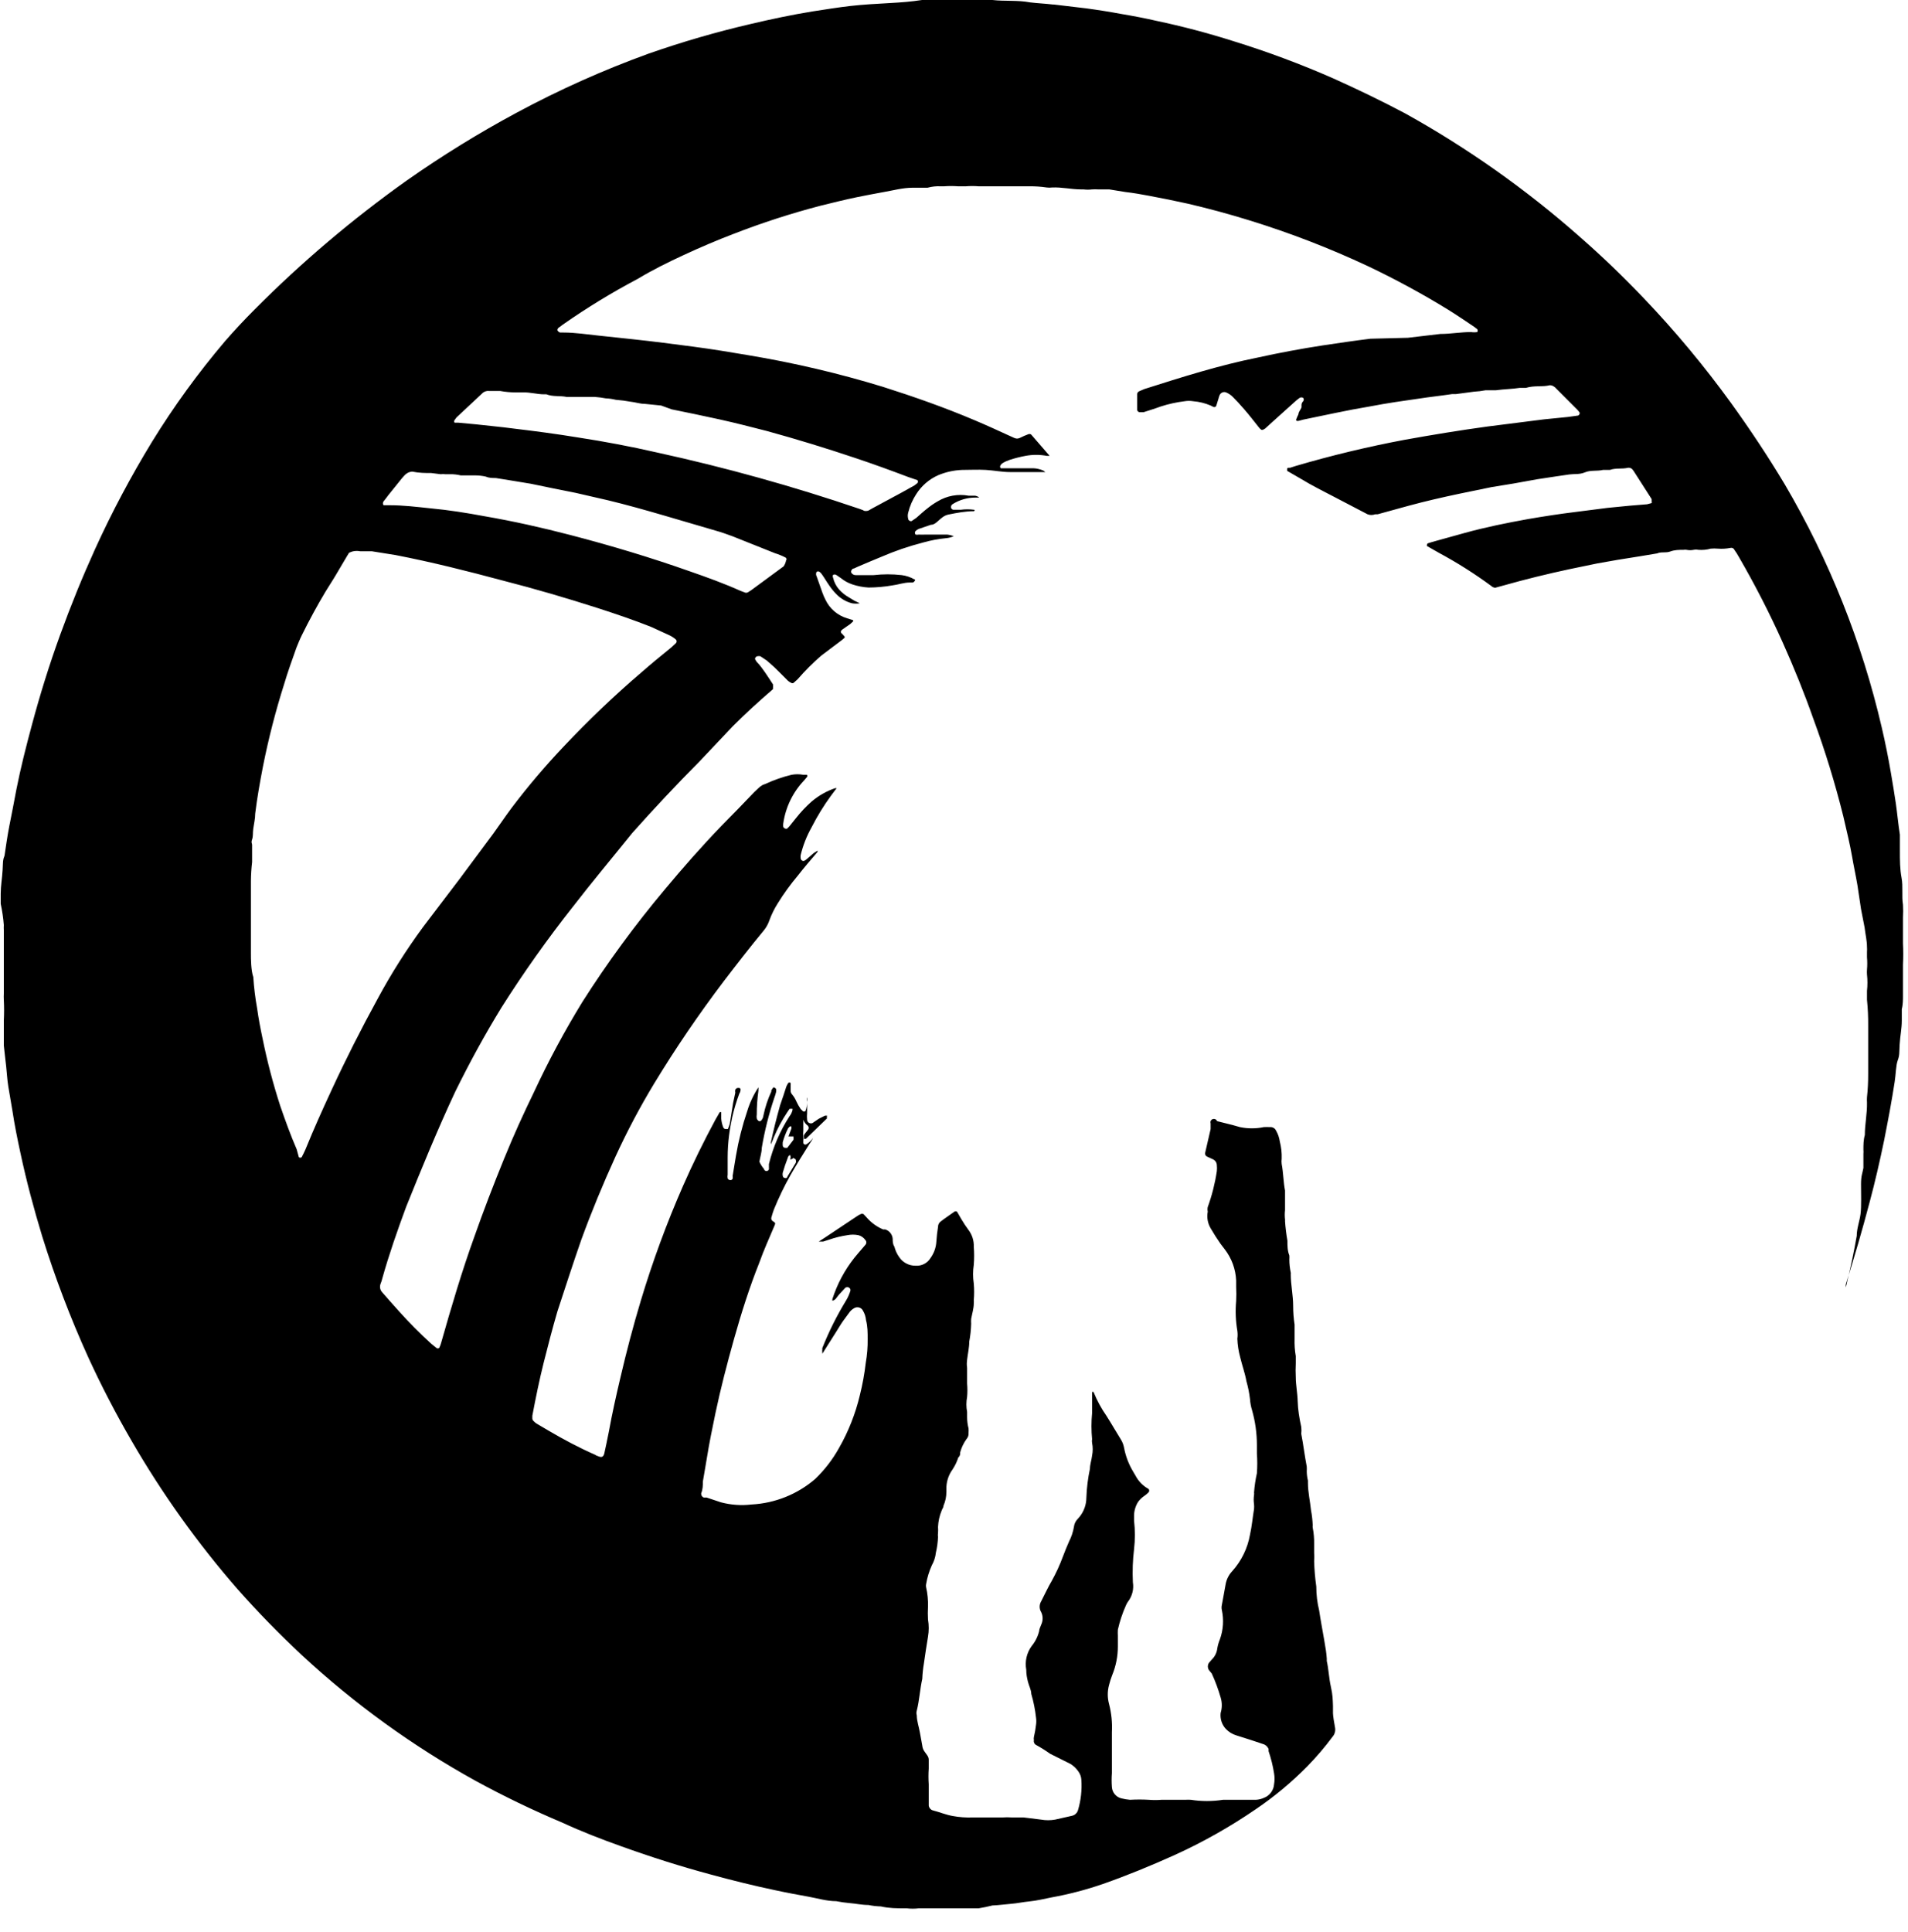<svg width="80" height="81" viewBox="0 0 80 81" fill="noll" xmlns="http://www.w3.org/2000/svg">
    <path d="M12.53 48.51C12.547 48.525 12.568 48.533 12.59 48.533C12.612 48.533 12.634 48.525 12.65 48.51C12.71 48.4 12.76 48.29 12.81 48.18C13.15 47.34 13.52 46.52 13.9 45.7C14.5 44.4 15.15 43.12 15.84 41.86C16.402 40.817 17.037 39.814 17.74 38.86L19.26 36.86L20.68 34.95C20.94 34.59 21.19 34.22 21.45 33.87C22.128 32.973 22.856 32.115 23.63 31.3C24.66 30.206 25.748 29.167 26.89 28.19C27.3 27.83 27.73 27.48 28.16 27.13L28.35 26.95C28.363 26.931 28.369 26.908 28.369 26.885C28.369 26.862 28.363 26.84 28.35 26.82C28.253 26.732 28.142 26.661 28.02 26.61L27.3 26.28C26.57 25.99 25.83 25.74 25.09 25.5C23.78 25.08 22.46 24.69 21.09 24.34C19.6 23.94 18.09 23.56 16.59 23.27L15.59 23.11H15.1C14.944 23.079 14.783 23.1 14.64 23.17C14.64 23.17 14.57 23.27 14.54 23.33L14.12 24.04C13.97 24.3 13.8 24.55 13.65 24.8C13.29 25.4 12.96 26.01 12.65 26.64C12.57 26.8 12.5 26.98 12.43 27.15C12.25 27.66 12.07 28.15 11.91 28.69C11.554 29.813 11.26 30.955 11.03 32.11C10.9 32.78 10.78 33.45 10.7 34.11C10.7 34.32 10.65 34.52 10.62 34.73C10.59 34.94 10.62 35.04 10.57 35.19C10.52 35.34 10.57 35.34 10.57 35.42V36.14C10.539 36.403 10.522 36.666 10.52 36.93V39.96C10.52 40.19 10.52 40.67 10.62 40.96C10.648 41.4 10.702 41.837 10.78 42.27C10.84 42.7 10.92 43.12 11.01 43.54C11.203 44.494 11.45 45.435 11.75 46.36C11.96 46.97 12.18 47.58 12.44 48.18L12.53 48.51ZM32.95 23.51C32.959 23.502 32.966 23.492 32.971 23.481C32.976 23.47 32.978 23.457 32.978 23.445C32.978 23.433 32.976 23.421 32.971 23.41C32.966 23.399 32.959 23.389 32.95 23.38C32.803 23.302 32.649 23.239 32.49 23.19L30.71 22.48C30.47 22.39 30.24 22.31 29.99 22.24L27.84 21.61C27.05 21.38 26.27 21.16 25.48 20.97L24.13 20.66L23.13 20.46L22.26 20.28L21.35 20.13L20.79 20.04C20.65 20.04 20.51 20.04 20.37 19.98C20.229 19.948 20.085 19.931 19.94 19.93H19.32C19.173 19.894 19.022 19.877 18.87 19.88H18.67C18.607 19.871 18.543 19.871 18.48 19.88L18.08 19.83C17.83 19.83 17.58 19.83 17.28 19.77C17.217 19.775 17.154 19.792 17.098 19.821C17.041 19.851 16.991 19.891 16.95 19.94L16.86 20.04L16.28 20.76C16.21 20.85 16.15 20.94 16.08 21.02C16.064 21.044 16.055 21.072 16.055 21.1C16.055 21.129 16.064 21.157 16.08 21.18H16.34C16.91 21.18 17.48 21.25 18.05 21.31C18.81 21.38 19.56 21.5 20.31 21.64C21.53 21.85 22.73 22.12 23.92 22.43C25.61 22.87 27.28 23.37 28.92 23.95C29.64 24.2 30.36 24.46 31.05 24.77L31.21 24.83C31.233 24.843 31.259 24.849 31.285 24.849C31.311 24.849 31.337 24.843 31.36 24.83L31.5 24.74L32.86 23.74C32.901 23.679 32.931 23.611 32.95 23.54V23.51ZM33.27 47.64H33.06L33.18 47.32C33.186 47.287 33.186 47.253 33.18 47.22H33.12L33.05 47.29C32.953 47.478 32.876 47.676 32.82 47.88C32.815 47.934 32.815 47.987 32.82 48.04C32.829 48.067 32.847 48.089 32.871 48.104C32.895 48.118 32.923 48.124 32.95 48.12H33.01L33.27 47.78C33.275 47.751 33.275 47.72 33.27 47.69V47.64ZM33.27 48.54C33.231 48.577 33.183 48.601 33.13 48.61C33.155 48.549 33.155 48.481 33.13 48.42C33.104 48.429 33.081 48.445 33.063 48.466C33.046 48.487 33.034 48.513 33.03 48.54C32.95 48.743 32.88 48.95 32.82 49.16C32.81 49.203 32.81 49.248 32.82 49.29C32.821 49.311 32.829 49.33 32.841 49.346C32.854 49.362 32.871 49.374 32.89 49.38C32.923 49.391 32.958 49.391 32.99 49.38L33.03 49.3L33.37 48.74C33.379 48.708 33.379 48.673 33.37 48.64C33.37 48.622 33.363 48.604 33.35 48.591C33.337 48.578 33.319 48.57 33.3 48.57L33.27 48.54ZM36.19 21.4C36.227 21.415 36.266 21.423 36.305 21.423C36.345 21.423 36.384 21.415 36.42 21.4L36.54 21.33L37.82 20.64L38.34 20.35L38.47 20.25C38.483 20.233 38.49 20.212 38.49 20.19C38.49 20.169 38.483 20.148 38.47 20.13L38.09 20C37.35 19.72 36.61 19.45 35.86 19.2C34.64 18.79 33.4 18.41 32.16 18.07C31.5 17.9 30.84 17.73 30.16 17.58C29.48 17.43 28.8 17.29 28.16 17.16L27.72 17L27.03 16.93C26.83 16.93 26.64 16.86 26.44 16.84C26.235 16.803 26.028 16.776 25.82 16.76C25.683 16.726 25.542 16.705 25.4 16.7C25.248 16.671 25.095 16.65 24.94 16.64H23.76C23.48 16.58 23.19 16.64 22.91 16.53H22.81C22.52 16.53 22.23 16.44 21.93 16.45H21.63C21.409 16.45 21.188 16.43 20.97 16.39H20.5C20.447 16.384 20.392 16.391 20.342 16.41C20.292 16.429 20.246 16.46 20.21 16.5L19.14 17.5L19.06 17.61C19.048 17.626 19.041 17.645 19.041 17.665C19.041 17.685 19.048 17.704 19.06 17.72H19.22L19.97 17.79C20.48 17.85 20.97 17.89 21.49 17.96C22.41 18.07 23.33 18.19 24.24 18.34C25.35 18.51 26.46 18.72 27.55 18.97C30.419 19.597 33.25 20.385 36.03 21.33L36.22 21.4H36.19ZM44.19 0.19L45.54 0.35C46.04 0.417 46.54 0.497 47.04 0.59C47.52 0.67 48.04 0.77 48.47 0.87C49.571 1.102 50.659 1.389 51.73 1.73C53.152 2.17 54.548 2.691 55.91 3.29C56.91 3.74 57.91 4.22 58.91 4.75C61.53 6.204 63.984 7.937 66.23 9.92C67.17 10.74 68.07 11.61 68.93 12.51C70.24 13.884 71.456 15.344 72.57 16.88C73.37 17.99 74.13 19.13 74.83 20.3C76.696 23.475 78.068 26.914 78.9 30.5C79.05 31.14 79.18 31.79 79.29 32.44C79.36 32.85 79.43 33.27 79.49 33.68C79.55 34.09 79.59 34.56 79.66 34.99V35.68C79.66 36.06 79.66 36.43 79.73 36.8C79.8 37.17 79.73 37.55 79.79 37.93C79.8 38.107 79.8 38.284 79.79 38.46V39.55C79.805 39.847 79.805 40.144 79.79 40.44V41.77C79.79 41.88 79.79 42.13 79.74 42.3V42.79C79.74 43.12 79.67 43.43 79.65 43.79C79.63 44.15 79.65 44.23 79.57 44.45C79.49 44.67 79.49 45.05 79.44 45.36C79.39 45.67 79.31 46.18 79.23 46.6C79.15 47.02 79.08 47.4 79 47.8C78.82 48.67 78.62 49.54 78.39 50.4C78.084 51.56 77.75 52.71 77.39 53.85V53.97C77.419 53.875 77.443 53.778 77.46 53.68C77.61 53.06 77.74 52.44 77.85 51.81C77.85 51.5 77.97 51.2 78.01 50.89C78.05 50.58 78.03 50 78.03 49.64C78.03 49.28 78.09 49.19 78.13 48.96V48.37C78.135 48.314 78.135 48.257 78.13 48.2C78.13 47.99 78.13 47.79 78.19 47.58C78.19 47.13 78.29 46.68 78.28 46.22C78.275 46.147 78.275 46.074 78.28 46C78.316 45.668 78.332 45.334 78.33 45V43C78.334 42.636 78.317 42.272 78.28 41.91V41.54C78.305 41.311 78.305 41.08 78.28 40.85C78.275 40.784 78.275 40.717 78.28 40.65C78.295 40.477 78.295 40.303 78.28 40.13V39.9C78.285 39.834 78.285 39.767 78.28 39.7C78.28 39.43 78.21 39.15 78.18 38.88L78.03 38.11L77.88 37.11C77.81 36.7 77.72 36.29 77.65 35.88C77.58 35.47 77.42 34.78 77.29 34.23C76.945 32.842 76.525 31.473 76.03 30.13C75.65 29.05 75.22 27.99 74.75 26.94C74.199 25.713 73.585 24.515 72.91 23.35C72.853 23.247 72.79 23.146 72.72 23.05C72.707 23.018 72.682 22.992 72.651 22.977C72.619 22.963 72.584 22.96 72.55 22.97C72.379 23.003 72.204 23.013 72.03 23C71.93 22.991 71.83 22.991 71.73 23C71.561 23.047 71.385 23.064 71.21 23.05C71.144 23.036 71.076 23.036 71.01 23.05C70.915 23.07 70.816 23.07 70.72 23.05C70.677 23.041 70.633 23.041 70.59 23.05C70.4 23.05 70.22 23.05 70.03 23.12C69.84 23.19 69.66 23.12 69.48 23.2L68.76 23.32L67.82 23.47L66.97 23.62L65.81 23.86C64.87 24.06 63.94 24.29 63.02 24.55L62.69 24.64C62.627 24.633 62.567 24.605 62.52 24.56C61.827 24.049 61.099 23.588 60.34 23.18L59.83 22.89C59.826 22.874 59.826 22.857 59.83 22.84C59.83 22.84 59.83 22.78 59.89 22.77L60.05 22.72L61.42 22.34C62.29 22.1 63.18 21.92 64.07 21.76C64.71 21.65 65.35 21.55 66 21.47L67.41 21.29L68.33 21.2L69.06 21.14L69.25 21.09C69.256 21.078 69.26 21.064 69.26 21.05C69.26 21.036 69.256 21.023 69.25 21.01C69.257 20.981 69.257 20.95 69.25 20.92L68.5 19.75L68.44 19.67C68.417 19.647 68.389 19.629 68.357 19.619C68.326 19.608 68.293 19.605 68.26 19.61C68.01 19.67 67.75 19.61 67.5 19.7H67.21C66.96 19.76 66.7 19.7 66.46 19.8C66.22 19.9 66.02 19.86 65.8 19.89L65.25 19.97L64.46 20.09L63.46 20.27L62.54 20.42L61.18 20.7C60.47 20.85 59.77 21.01 59.07 21.2L57.76 21.56H57.66C57.557 21.599 57.443 21.599 57.34 21.56L56.9 21.33L55.98 20.85C55.5 20.6 54.98 20.34 54.54 20.07L53.97 19.74V19.68C53.97 19.62 53.97 19.62 54.03 19.61H54.09L54.34 19.53C55.84 19.09 57.34 18.73 58.88 18.44C60.04 18.23 61.2 18.04 62.37 17.88L64.74 17.58L65.74 17.48L66.17 17.42C66.194 17.409 66.213 17.39 66.224 17.366C66.235 17.343 66.237 17.316 66.23 17.29L66.15 17.19L65.24 16.28C65.219 16.252 65.191 16.228 65.16 16.21C65.109 16.17 65.045 16.149 64.98 16.15C64.66 16.23 64.34 16.15 63.98 16.26H63.72C63.41 16.31 63.08 16.31 62.72 16.36H62.29C62.128 16.391 61.965 16.411 61.8 16.42L61.05 16.52H60.89L60.53 16.57L59.84 16.66L59.22 16.75L58.47 16.86L57.98 16.94L57.43 17.04C56.95 17.12 56.48 17.21 56 17.31L54.65 17.59L54.46 17.64C54.428 17.651 54.393 17.651 54.36 17.64C54.35 17.628 54.344 17.612 54.344 17.595C54.344 17.579 54.35 17.563 54.36 17.55C54.383 17.488 54.41 17.428 54.44 17.37C54.44 17.27 54.53 17.18 54.57 17.08V17.01C54.57 16.95 54.57 16.89 54.64 16.82C54.657 16.801 54.665 16.776 54.665 16.75C54.665 16.725 54.657 16.7 54.64 16.68C54.618 16.666 54.592 16.659 54.565 16.659C54.539 16.659 54.513 16.666 54.49 16.68L54.36 16.78L53.36 17.68L53.04 17.97L52.95 18.02H52.89C52.843 17.988 52.803 17.947 52.77 17.9C52.57 17.65 52.38 17.4 52.17 17.16C51.96 16.92 51.86 16.81 51.7 16.65C51.624 16.57 51.532 16.505 51.43 16.46C51.405 16.447 51.377 16.439 51.348 16.436C51.32 16.434 51.291 16.438 51.264 16.447C51.236 16.457 51.211 16.472 51.19 16.491C51.169 16.511 51.152 16.534 51.14 16.56C51.119 16.609 51.102 16.659 51.09 16.71L51 17C50.997 17.012 50.991 17.024 50.983 17.034C50.975 17.044 50.965 17.052 50.954 17.057C50.942 17.063 50.93 17.066 50.917 17.067C50.905 17.067 50.892 17.065 50.88 17.06L50.76 17C50.529 16.901 50.282 16.84 50.03 16.82C49.911 16.8 49.789 16.8 49.67 16.82C49.331 16.861 48.996 16.935 48.67 17.04C48.43 17.13 48.19 17.2 47.95 17.28H47.82C47.79 17.286 47.758 17.28 47.732 17.264C47.706 17.247 47.687 17.221 47.68 17.19V16.53C47.68 16.502 47.689 16.475 47.705 16.451C47.721 16.428 47.744 16.41 47.77 16.4L47.98 16.31C49.55 15.81 51.13 15.31 52.73 14.99C53.637 14.79 54.547 14.62 55.46 14.48C56.13 14.38 56.8 14.28 57.46 14.2L59.03 14.16L60.39 14C60.82 14 61.25 13.92 61.68 13.92C61.766 13.934 61.854 13.934 61.94 13.92C61.952 13.902 61.958 13.882 61.958 13.86C61.958 13.839 61.952 13.818 61.94 13.8L61.81 13.7C61.45 13.46 61.1 13.22 60.73 12.99C59.641 12.32 58.516 11.709 57.36 11.16C55.741 10.4 54.07 9.756 52.36 9.23C51.52 8.97 50.67 8.74 49.81 8.54C49.27 8.42 48.73 8.31 48.19 8.21C47.87 8.15 47.54 8.09 47.19 8.05L46.51 7.94H46.05C45.964 7.935 45.877 7.935 45.79 7.94C45.671 7.955 45.55 7.955 45.43 7.94H45.33C44.92 7.94 44.52 7.84 44.11 7.86C44.037 7.87 43.963 7.87 43.89 7.86C43.649 7.824 43.405 7.807 43.16 7.81H41.03C40.854 7.795 40.677 7.795 40.5 7.81H40.17C39.974 7.795 39.777 7.795 39.58 7.81H39.44C39.255 7.8 39.069 7.821 38.89 7.87H38.26C37.86 7.87 37.46 7.98 37.06 8.05C36.66 8.12 36.32 8.19 35.96 8.26C35.43 8.37 34.9 8.5 34.38 8.63C33.156 8.951 31.95 9.341 30.77 9.8C30.06 10.07 29.36 10.37 28.67 10.69C27.98 11.01 27.37 11.31 26.74 11.69C25.658 12.261 24.613 12.899 23.61 13.6L23.42 13.74C23.403 13.753 23.389 13.769 23.38 13.789C23.372 13.808 23.368 13.829 23.37 13.85C23.37 13.85 23.42 13.93 23.49 13.94H23.62C24.12 13.94 24.62 14.02 25.11 14.07L26.52 14.22C27.37 14.31 28.21 14.42 29.05 14.53C29.89 14.64 30.6 14.76 31.37 14.89C33.284 15.208 35.175 15.652 37.03 16.22C38.32 16.63 39.6 17.08 40.85 17.61C41.35 17.82 41.85 18.05 42.33 18.27C42.66 18.42 42.62 18.43 42.95 18.27L43.1 18.21C43.12 18.2 43.143 18.194 43.165 18.194C43.188 18.194 43.21 18.2 43.23 18.21L44.01 19.11H43.89C43.596 19.055 43.294 19.055 43 19.11C42.773 19.152 42.55 19.208 42.33 19.28C42.225 19.315 42.124 19.362 42.03 19.42C42.002 19.438 41.978 19.462 41.96 19.49C41.942 19.509 41.932 19.534 41.932 19.56C41.932 19.587 41.942 19.612 41.96 19.63H43.33C43.475 19.637 43.618 19.671 43.75 19.73L43.83 19.79H42.34C42.01 19.79 41.68 19.72 41.34 19.7C41 19.68 40.7 19.7 40.34 19.7C39.996 19.713 39.658 19.787 39.34 19.92C38.962 20.086 38.642 20.361 38.42 20.71C38.263 20.949 38.148 21.213 38.08 21.49C38.056 21.575 38.056 21.665 38.08 21.75C38.08 21.82 38.18 21.87 38.23 21.84L38.42 21.71C38.58 21.57 38.73 21.43 38.9 21.3C39.029 21.196 39.166 21.102 39.31 21.02C39.699 20.783 40.162 20.698 40.61 20.78H40.87C40.941 20.786 41.007 20.814 41.06 20.86H40.89C40.558 20.86 40.232 20.954 39.95 21.13C39.92 21.145 39.896 21.171 39.883 21.202C39.871 21.233 39.87 21.268 39.88 21.3C39.891 21.325 39.91 21.345 39.933 21.358C39.957 21.37 39.984 21.375 40.01 21.37H40.28C40.466 21.345 40.654 21.345 40.84 21.37C40.84 21.37 40.9 21.37 40.84 21.43C40.48 21.43 40.12 21.5 39.77 21.57C39.42 21.64 39.29 22 39.03 22L38.53 22.17C38.478 22.191 38.431 22.221 38.39 22.26C38.371 22.281 38.361 22.308 38.361 22.335C38.361 22.363 38.371 22.39 38.39 22.41C38.433 22.421 38.477 22.421 38.52 22.41C38.617 22.415 38.714 22.415 38.81 22.41H39.71C39.806 22.42 39.901 22.444 39.99 22.48C39.891 22.522 39.787 22.549 39.68 22.56C39.342 22.592 39.007 22.655 38.68 22.75C38.092 22.902 37.517 23.099 36.96 23.34C36.64 23.47 36.31 23.61 35.96 23.76L35.81 23.83C35.72 23.83 35.67 23.94 35.69 24C35.709 24.034 35.736 24.063 35.77 24.082C35.803 24.102 35.842 24.111 35.88 24.11H36.63C37.022 24.065 37.418 24.065 37.81 24.11C37.997 24.134 38.178 24.195 38.34 24.29C38.34 24.29 38.41 24.29 38.34 24.37C38.27 24.45 38.34 24.37 38.27 24.42H38.14C37.9 24.42 37.66 24.51 37.42 24.54C37.09 24.598 36.755 24.628 36.42 24.63C36.189 24.617 35.96 24.573 35.74 24.5C35.562 24.44 35.396 24.349 35.25 24.23L35.06 24.1C35.041 24.089 35.018 24.083 34.995 24.083C34.972 24.083 34.95 24.089 34.93 24.1C34.921 24.119 34.916 24.139 34.916 24.16C34.916 24.181 34.921 24.202 34.93 24.22C34.972 24.402 35.058 24.57 35.18 24.71C35.298 24.842 35.436 24.953 35.59 25.04L35.82 25.18L36.05 25.29C35.941 25.31 35.829 25.31 35.72 25.29C35.464 25.223 35.231 25.084 35.05 24.89C34.943 24.779 34.846 24.659 34.76 24.53C34.66 24.39 34.57 24.23 34.47 24.09C34.442 24.044 34.404 24.003 34.36 23.97C34.342 23.959 34.322 23.953 34.3 23.953C34.279 23.953 34.258 23.959 34.24 23.97C34.224 23.999 34.215 24.032 34.215 24.065C34.215 24.099 34.224 24.131 34.24 24.16L34.48 24.84C34.517 24.943 34.561 25.043 34.61 25.14C34.699 25.327 34.825 25.493 34.982 25.627C35.139 25.762 35.322 25.861 35.52 25.92L35.77 26C35.776 26.016 35.776 26.034 35.77 26.05L35.65 26.16L35.32 26.39C35.22 26.47 35.25 26.53 35.32 26.58L35.41 26.68C35.415 26.69 35.417 26.7 35.417 26.71C35.417 26.721 35.415 26.731 35.41 26.74L35.29 26.84L34.44 27.48C34.083 27.788 33.748 28.122 33.44 28.48L33.27 28.63C33.256 28.637 33.241 28.641 33.225 28.641C33.21 28.641 33.194 28.637 33.18 28.63C33.13 28.606 33.083 28.576 33.04 28.54L32.69 28.19C32.544 28.039 32.391 27.896 32.23 27.76L32.15 27.69L31.88 27.51C31.841 27.501 31.8 27.501 31.76 27.51C31.745 27.511 31.73 27.516 31.716 27.523C31.703 27.53 31.691 27.541 31.681 27.553C31.672 27.565 31.665 27.579 31.661 27.594C31.658 27.609 31.657 27.625 31.66 27.64L31.73 27.75C31.799 27.819 31.862 27.892 31.92 27.97C32.03 28.12 32.14 28.27 32.24 28.43L32.41 28.69C32.416 28.71 32.416 28.731 32.41 28.75C32.415 28.78 32.415 28.811 32.41 28.84V28.89C31.83 29.39 31.28 29.89 30.73 30.44L29.33 31.92C28.357 32.9 27.417 33.9 26.51 34.92C25.64 36 24.8 37 24.03 38C22.957 39.357 21.956 40.769 21.03 42.23C20.33 43.37 19.68 44.56 19.09 45.76C18.35 47.34 17.67 49 17.03 50.59C16.66 51.59 16.31 52.59 16.03 53.59C16.013 53.665 15.989 53.739 15.96 53.81C15.934 53.872 15.927 53.94 15.939 54.006C15.952 54.072 15.983 54.132 16.03 54.18C16.26 54.44 16.49 54.71 16.73 54.97C17.16 55.45 17.61 55.9 18.08 56.33L18.29 56.5C18.299 56.509 18.309 56.516 18.32 56.521C18.331 56.526 18.343 56.528 18.355 56.528C18.367 56.528 18.379 56.526 18.391 56.521C18.402 56.516 18.412 56.509 18.42 56.5C18.453 56.429 18.48 56.356 18.5 56.28C18.92 54.8 19.37 53.28 19.88 51.87C20.27 50.76 20.69 49.67 21.13 48.59C21.57 47.51 21.94 46.71 22.39 45.78C22.993 44.482 23.671 43.22 24.42 42C25.468 40.352 26.624 38.776 27.88 37.28C28.64 36.37 29.43 35.47 30.26 34.61C30.72 34.15 31.17 33.68 31.62 33.21L31.81 33.03C31.859 32.984 31.912 32.944 31.97 32.91L32.1 32.86C32.45 32.698 32.815 32.571 33.19 32.48C33.352 32.45 33.518 32.45 33.68 32.48H33.83C33.837 32.487 33.842 32.495 33.846 32.503C33.849 32.512 33.851 32.521 33.851 32.53C33.851 32.54 33.849 32.549 33.846 32.557C33.842 32.566 33.837 32.574 33.83 32.58L33.72 32.71C33.243 33.21 32.935 33.846 32.84 34.53C32.836 34.574 32.836 34.617 32.84 34.66C32.853 34.69 32.877 34.715 32.906 34.729C32.935 34.744 32.968 34.748 33 34.74L33.09 34.65L33.38 34.29C33.573 34.045 33.787 33.817 34.02 33.61C34.314 33.358 34.653 33.164 35.02 33.04H35.08L34.84 33.36C34.535 33.778 34.264 34.219 34.03 34.68C33.823 35.047 33.668 35.441 33.57 35.85C33.565 35.894 33.565 35.937 33.57 35.98C33.571 35.997 33.576 36.013 33.584 36.028C33.592 36.043 33.603 36.056 33.616 36.066C33.629 36.077 33.644 36.084 33.66 36.088C33.677 36.093 33.694 36.093 33.71 36.09C33.75 36.073 33.788 36.049 33.82 36.02L34.12 35.76L34.28 35.66V35.71C34 36.04 33.72 36.36 33.45 36.71C33.142 37.075 32.861 37.463 32.61 37.87C32.468 38.093 32.351 38.331 32.26 38.58C32.209 38.733 32.131 38.875 32.03 39C31.45 39.7 30.9 40.41 30.35 41.13C29.303 42.509 28.328 43.941 27.43 45.42C26.828 46.415 26.284 47.443 25.8 48.5C25.28 49.64 24.8 50.8 24.37 51.98C24.02 52.98 23.7 53.98 23.37 54.98C23.16 55.7 22.97 56.43 22.79 57.15C22.61 57.87 22.46 58.61 22.32 59.35V59.45C22.319 59.473 22.323 59.495 22.332 59.516C22.34 59.537 22.354 59.555 22.37 59.57C22.409 59.612 22.453 59.649 22.5 59.68L23.01 59.98C23.64 60.35 24.28 60.69 24.94 60.98C24.986 61.011 25.037 61.035 25.09 61.05C25.25 61.12 25.31 61.05 25.34 60.92C25.37 60.79 25.47 60.32 25.53 60.01C25.67 59.24 25.84 58.48 26.02 57.72C26.27 56.65 26.55 55.58 26.87 54.52C27.362 52.883 27.953 51.276 28.64 49.71C29.054 48.77 29.504 47.85 29.99 46.95L30.18 46.62H30.24V46.89C30.25 47.021 30.28 47.149 30.33 47.27C30.34 47.29 30.356 47.307 30.376 47.318C30.395 47.328 30.418 47.333 30.44 47.33H30.52C30.551 47.259 30.578 47.185 30.6 47.11C30.65 46.82 30.69 46.52 30.74 46.23L30.83 45.81C30.82 45.767 30.82 45.723 30.83 45.68C30.845 45.652 30.869 45.63 30.898 45.617C30.927 45.605 30.96 45.602 30.99 45.61C30.999 45.61 31.008 45.612 31.016 45.616C31.024 45.619 31.031 45.625 31.037 45.631C31.042 45.638 31.047 45.646 31.049 45.654C31.051 45.663 31.052 45.672 31.05 45.68C31.05 45.68 31.05 45.78 31 45.84C30.878 46.167 30.778 46.501 30.7 46.84C30.65 47.09 30.6 47.34 30.57 47.59C30.53 47.899 30.51 48.209 30.51 48.52V49.24C30.5 49.293 30.5 49.347 30.51 49.4C30.519 49.42 30.533 49.437 30.551 49.449C30.568 49.461 30.589 49.469 30.61 49.47C30.633 49.474 30.656 49.471 30.676 49.46C30.696 49.449 30.712 49.431 30.72 49.41C30.725 49.37 30.725 49.33 30.72 49.29C30.77 49 30.81 48.72 30.86 48.44C30.967 47.809 31.125 47.187 31.33 46.58C31.438 46.226 31.596 45.889 31.8 45.58V45.72C31.753 46.051 31.729 46.386 31.73 46.72C31.72 46.776 31.72 46.834 31.73 46.89C31.741 46.92 31.758 46.948 31.78 46.97C31.789 46.981 31.799 46.989 31.811 46.995C31.824 47.001 31.837 47.004 31.85 47.004C31.864 47.004 31.877 47.001 31.889 46.995C31.901 46.989 31.912 46.981 31.92 46.97C31.97 46.91 32.001 46.838 32.01 46.76C32.081 46.415 32.192 46.08 32.34 45.76V45.71L32.42 45.59C32.436 45.584 32.454 45.584 32.47 45.59C32.498 45.605 32.521 45.626 32.54 45.65C32.55 45.693 32.55 45.738 32.54 45.78C32.522 45.858 32.498 45.935 32.47 46.01C32.237 46.698 32.06 47.404 31.94 48.12C31.94 48.31 31.87 48.51 31.84 48.7C31.888 48.809 31.952 48.911 32.03 49C32.035 49.021 32.044 49.04 32.058 49.056C32.072 49.072 32.09 49.084 32.11 49.09C32.137 49.097 32.165 49.093 32.189 49.08C32.213 49.067 32.231 49.046 32.24 49.02V48.96V48.8C32.413 48.09 32.703 47.414 33.1 46.8C33.163 46.721 33.208 46.629 33.23 46.53V46.48H33.11L33.02 46.61C32.792 46.95 32.598 47.312 32.44 47.69C32.407 47.786 32.367 47.88 32.32 47.97C32.317 47.947 32.317 47.923 32.32 47.9C32.43 47.38 32.55 46.9 32.71 46.33C32.8 46.07 32.89 45.81 32.97 45.55C32.993 45.498 33.02 45.448 33.05 45.4C33.057 45.394 33.065 45.388 33.073 45.385C33.082 45.381 33.091 45.379 33.1 45.379C33.11 45.379 33.119 45.381 33.127 45.385C33.136 45.388 33.144 45.394 33.15 45.4C33.155 45.427 33.155 45.454 33.15 45.48V45.71C33.149 45.743 33.154 45.777 33.166 45.808C33.178 45.839 33.197 45.867 33.22 45.89C33.29 45.975 33.347 46.069 33.39 46.17C33.44 46.282 33.501 46.389 33.57 46.49L33.66 46.58C33.676 46.593 33.695 46.599 33.715 46.599C33.735 46.599 33.755 46.593 33.77 46.58C33.818 46.456 33.841 46.324 33.84 46.19C33.82 46.129 33.82 46.062 33.84 46C33.844 46.044 33.844 46.087 33.84 46.13V46.67C33.831 46.757 33.831 46.844 33.84 46.93C33.84 46.962 33.848 46.993 33.865 47.02C33.882 47.046 33.906 47.068 33.935 47.08C33.964 47.093 33.996 47.097 34.027 47.092C34.059 47.087 34.087 47.072 34.11 47.05L34.33 46.9L34.59 46.77H34.67C34.69 46.77 34.67 46.77 34.67 46.83C34.673 46.85 34.673 46.87 34.67 46.89L33.79 47.74H33.71C33.7 47.74 33.71 47.74 33.71 47.68C33.701 47.648 33.701 47.613 33.71 47.58C33.76 47.5 33.82 47.44 33.87 47.37C33.894 47.346 33.907 47.314 33.907 47.28C33.907 47.247 33.894 47.215 33.87 47.19C33.784 47.128 33.717 47.041 33.68 46.94V47.4C33.67 47.483 33.67 47.567 33.68 47.65C33.685 47.707 33.685 47.764 33.68 47.82V47.92C33.684 47.933 33.691 47.944 33.701 47.954C33.71 47.964 33.721 47.971 33.733 47.976C33.746 47.981 33.759 47.983 33.773 47.982C33.786 47.981 33.799 47.977 33.81 47.97C33.922 47.902 34.018 47.81 34.09 47.7L34.03 47.82L33.93 47.97C33.66 48.4 33.39 48.83 33.14 49.27C32.88 49.732 32.65 50.209 32.45 50.7C32.408 50.815 32.371 50.932 32.34 51.05C32.334 51.077 32.337 51.105 32.348 51.13C32.358 51.155 32.377 51.176 32.4 51.19C32.52 51.27 32.52 51.27 32.47 51.39C32.25 51.91 32.03 52.39 31.83 52.95C31.43 53.95 31.08 55.05 30.78 56.12C30.48 57.19 30.22 58.19 30 59.23C29.87 59.86 29.74 60.48 29.64 61.11C29.59 61.43 29.53 61.74 29.47 62.11C29.47 62.27 29.47 62.43 29.4 62.6C29.396 62.638 29.404 62.677 29.424 62.709C29.444 62.742 29.474 62.767 29.51 62.78H29.63L30.23 62.98C30.648 63.09 31.082 63.121 31.51 63.07C32.494 63.019 33.433 62.643 34.18 62C34.576 61.619 34.913 61.181 35.18 60.7C35.573 60.012 35.866 59.271 36.05 58.5C36.163 58.05 36.247 57.592 36.3 57.13C36.358 56.8 36.385 56.465 36.38 56.13C36.38 55.87 36.38 55.6 36.31 55.34C36.298 55.199 36.253 55.062 36.18 54.94C36.148 54.879 36.094 54.834 36.028 54.813C35.962 54.792 35.891 54.799 35.83 54.83C35.733 54.882 35.65 54.958 35.59 55.05C35.48 55.21 35.36 55.35 35.26 55.51C35.16 55.67 34.94 56.03 34.77 56.29C34.6 56.55 34.58 56.6 34.48 56.75C34.476 56.731 34.476 56.71 34.48 56.69C34.471 56.651 34.471 56.61 34.48 56.57C34.476 56.55 34.476 56.53 34.48 56.51C34.755 55.816 35.09 55.147 35.48 54.51C35.551 54.391 35.608 54.263 35.65 54.13C35.661 54.103 35.663 54.074 35.654 54.046C35.644 54.018 35.625 53.995 35.6 53.98C35.578 53.966 35.552 53.959 35.525 53.959C35.499 53.959 35.473 53.966 35.45 53.98L35.18 54.27L35.04 54.45C35.002 54.49 34.954 54.517 34.9 54.53C34.898 54.507 34.898 54.484 34.9 54.46L34.98 54.23C35.208 53.611 35.547 53.038 35.98 52.54L36.28 52.19C36.308 52.162 36.323 52.125 36.323 52.085C36.323 52.046 36.308 52.008 36.28 51.98C36.211 51.881 36.108 51.81 35.99 51.78C35.838 51.75 35.682 51.75 35.53 51.78C35.268 51.819 35.01 51.882 34.76 51.97L34.51 52.05H34.33L34.45 51.97L34.59 51.88L35.91 51C35.964 50.961 36.02 50.928 36.08 50.9C36.1 50.889 36.123 50.883 36.145 50.883C36.168 50.883 36.191 50.889 36.21 50.9L36.34 51.04C36.529 51.258 36.765 51.429 37.03 51.54H37.12C37.206 51.568 37.282 51.621 37.337 51.693C37.392 51.764 37.425 51.85 37.43 51.94C37.43 52.05 37.43 52.15 37.5 52.26C37.541 52.422 37.612 52.575 37.71 52.71C37.785 52.819 37.885 52.907 38.002 52.968C38.119 53.029 38.249 53.061 38.38 53.06C38.507 53.071 38.634 53.045 38.748 52.987C38.861 52.929 38.955 52.84 39.02 52.73C39.163 52.531 39.246 52.295 39.26 52.05C39.273 51.843 39.297 51.636 39.33 51.43C39.329 51.385 39.34 51.34 39.361 51.3C39.382 51.26 39.413 51.225 39.45 51.2C39.63 51.06 39.83 50.93 40.01 50.8C40.027 50.785 40.048 50.777 40.07 50.777C40.092 50.777 40.114 50.785 40.13 50.8L40.31 51.11C40.399 51.262 40.496 51.409 40.6 51.55C40.757 51.753 40.839 52.004 40.83 52.26C40.85 52.513 40.85 52.767 40.83 53.02C40.79 53.282 40.79 53.548 40.83 53.81C40.85 54.043 40.85 54.277 40.83 54.51C40.835 54.553 40.835 54.597 40.83 54.64C40.83 54.85 40.76 55.07 40.72 55.29C40.715 55.357 40.715 55.424 40.72 55.49C40.713 55.742 40.687 55.993 40.64 56.24C40.64 56.49 40.58 56.74 40.55 57C40.52 57.26 40.55 57.24 40.55 57.36V58C40.566 58.187 40.566 58.374 40.55 58.56C40.51 58.768 40.51 58.982 40.55 59.19V59.42C40.551 59.576 40.571 59.73 40.61 59.88C40.615 59.944 40.615 60.007 40.61 60.07C40.615 60.115 40.61 60.161 40.596 60.204C40.582 60.247 40.56 60.286 40.53 60.32C40.407 60.489 40.315 60.679 40.26 60.88C40.26 60.96 40.26 61.03 40.18 61.1C40.123 61.277 40.042 61.445 39.94 61.6C39.762 61.843 39.671 62.139 39.68 62.44V62.54C39.681 62.74 39.64 62.938 39.56 63.12C39.56 63.2 39.5 63.26 39.48 63.33C39.391 63.547 39.34 63.777 39.33 64.01C39.336 64.097 39.336 64.184 39.33 64.27C39.321 64.323 39.321 64.377 39.33 64.43C39.321 64.653 39.291 64.874 39.24 65.09C39.22 65.277 39.162 65.457 39.07 65.62C38.956 65.872 38.875 66.138 38.83 66.41C38.82 66.453 38.82 66.498 38.83 66.54C38.892 66.809 38.919 67.085 38.91 67.36C38.9 67.537 38.9 67.714 38.91 67.89C38.95 68.129 38.95 68.372 38.91 68.61C38.85 68.98 38.79 69.35 38.74 69.72C38.702 69.939 38.679 70.159 38.67 70.38C38.57 70.82 38.55 71.28 38.44 71.71C38.42 71.775 38.42 71.845 38.44 71.91C38.44 72.15 38.53 72.39 38.57 72.63C38.61 72.87 38.64 72.99 38.67 73.18C38.679 73.279 38.718 73.373 38.78 73.45L38.88 73.59C38.921 73.645 38.942 73.712 38.94 73.78V74.14C38.925 74.36 38.925 74.581 38.94 74.8V75.69C38.945 75.735 38.963 75.778 38.991 75.813C39.02 75.849 39.057 75.876 39.1 75.89C39.38 75.96 39.66 76.08 39.95 76.13C40.224 76.18 40.502 76.2 40.78 76.19H42.03C42.163 76.18 42.297 76.18 42.43 76.19H42.92L43.65 76.28C43.845 76.315 44.045 76.315 44.24 76.28L44.95 76.12C45.01 76.106 45.064 76.077 45.108 76.034C45.152 75.992 45.184 75.939 45.2 75.88C45.322 75.469 45.369 75.039 45.34 74.61C45.333 74.488 45.291 74.37 45.22 74.27C45.134 74.142 45.021 74.033 44.89 73.95L44.03 73.52C43.841 73.385 43.644 73.262 43.44 73.15C43.405 73.132 43.378 73.102 43.361 73.066C43.345 73.029 43.341 72.989 43.35 72.95C43.341 72.907 43.341 72.863 43.35 72.82C43.39 72.649 43.42 72.475 43.44 72.3C43.454 72.204 43.454 72.106 43.44 72.01C43.403 71.672 43.336 71.337 43.24 71.01C43.24 70.84 43.14 70.67 43.1 70.5C43.06 70.33 43.03 70.2 43.03 70C42.998 69.827 43.001 69.648 43.041 69.476C43.08 69.304 43.155 69.142 43.26 69C43.408 68.819 43.514 68.607 43.57 68.38C43.57 68.29 43.63 68.19 43.66 68.1C43.697 68.02 43.716 67.933 43.716 67.845C43.716 67.757 43.697 67.67 43.66 67.59C43.616 67.52 43.592 67.439 43.592 67.355C43.592 67.272 43.616 67.191 43.66 67.12C43.81 66.83 43.94 66.54 44.1 66.27C44.278 65.949 44.432 65.615 44.56 65.27C44.64 65.05 44.73 64.84 44.82 64.63C44.922 64.432 44.993 64.22 45.03 64C45.041 63.902 45.08 63.809 45.14 63.73L45.27 63.58C45.449 63.355 45.547 63.078 45.55 62.79C45.564 62.38 45.615 61.972 45.7 61.57C45.7 61.39 45.77 61.2 45.79 61.02C45.825 60.845 45.825 60.665 45.79 60.49C45.78 60.438 45.78 60.383 45.79 60.33C45.755 59.968 45.755 59.603 45.79 59.24V58.35H45.85C45.992 58.703 46.173 59.039 46.39 59.35C46.6 59.68 46.8 60.03 47 60.35C47.064 60.455 47.108 60.57 47.13 60.69C47.196 61.044 47.325 61.382 47.51 61.69L47.61 61.86C47.734 62.097 47.925 62.292 48.16 62.42C48.176 62.44 48.185 62.465 48.185 62.49C48.185 62.516 48.176 62.541 48.16 62.56C48.105 62.616 48.045 62.666 47.98 62.71C47.879 62.777 47.791 62.862 47.72 62.96C47.601 63.148 47.541 63.368 47.55 63.59V63.75C47.595 64.146 47.595 64.545 47.55 64.94C47.494 65.401 47.477 65.866 47.5 66.33C47.523 66.474 47.517 66.621 47.481 66.762C47.444 66.903 47.38 67.035 47.29 67.15C47.254 67.204 47.224 67.261 47.2 67.32C47.057 67.642 46.947 67.977 46.87 68.32C46.865 68.407 46.865 68.494 46.87 68.58V69.01C46.872 69.429 46.79 69.844 46.63 70.23C46.578 70.364 46.535 70.501 46.5 70.64C46.43 70.899 46.43 71.172 46.5 71.43C46.6 71.815 46.641 72.213 46.62 72.61V74.33C46.605 74.527 46.605 74.724 46.62 74.92C46.628 75.031 46.671 75.136 46.743 75.221C46.815 75.306 46.912 75.365 47.02 75.39C47.139 75.42 47.259 75.44 47.38 75.45C47.643 75.435 47.907 75.435 48.17 75.45C48.347 75.465 48.524 75.465 48.7 75.45H49.7C49.777 75.445 49.854 75.445 49.93 75.45C50.377 75.52 50.833 75.52 51.28 75.45H52.66C52.774 75.444 52.886 75.417 52.99 75.37C53.109 75.326 53.213 75.249 53.289 75.148C53.365 75.047 53.411 74.927 53.42 74.8C53.446 74.648 53.446 74.493 53.42 74.34C53.37 74.024 53.293 73.713 53.19 73.41C53.187 73.38 53.187 73.35 53.19 73.32C53.155 73.237 53.091 73.17 53.01 73.13L52.47 72.95L51.84 72.75C51.672 72.7 51.521 72.607 51.4 72.48C51.317 72.392 51.254 72.286 51.216 72.17C51.178 72.054 51.166 71.931 51.18 71.81C51.245 71.598 51.245 71.372 51.18 71.16C51.081 70.818 50.958 70.484 50.81 70.16L50.68 70C50.656 69.958 50.643 69.909 50.643 69.86C50.643 69.811 50.656 69.763 50.68 69.72L50.81 69.57C50.939 69.445 51.02 69.279 51.04 69.1C51.062 68.97 51.099 68.842 51.15 68.72C51.291 68.326 51.319 67.9 51.23 67.49C51.215 67.424 51.215 67.356 51.23 67.29C51.28 67 51.34 66.71 51.39 66.41C51.428 66.203 51.525 66.012 51.67 65.86C52.053 65.432 52.309 64.906 52.41 64.34C52.49 63.98 52.52 63.62 52.58 63.26C52.586 63.194 52.586 63.127 52.58 63.06C52.56 62.931 52.56 62.8 52.58 62.67C52.586 62.637 52.586 62.603 52.58 62.57C52.6 62.298 52.64 62.027 52.7 61.76C52.72 61.484 52.72 61.207 52.7 60.93V60.57C52.699 60.084 52.632 59.599 52.5 59.13C52.451 58.975 52.421 58.813 52.41 58.65C52.381 58.397 52.33 58.146 52.26 57.9C52.2 57.56 52.08 57.24 52 56.9C51.93 56.646 51.889 56.384 51.88 56.12C51.895 56.011 51.895 55.9 51.88 55.79C51.809 55.378 51.792 54.957 51.83 54.54C51.84 54.344 51.84 54.147 51.83 53.95V53.68C51.809 53.205 51.642 52.747 51.35 52.37C51.231 52.224 51.121 52.07 51.02 51.91C50.93 51.78 50.85 51.63 50.76 51.49C50.636 51.279 50.593 51.031 50.64 50.79C50.625 50.728 50.625 50.663 50.64 50.6C50.816 50.114 50.943 49.612 51.02 49.1C51.03 49.014 51.03 48.927 51.02 48.84C51.018 48.789 51.002 48.74 50.974 48.698C50.945 48.656 50.906 48.622 50.86 48.6L50.62 48.49C50.589 48.479 50.562 48.456 50.545 48.427C50.529 48.398 50.523 48.363 50.53 48.33C50.61 47.99 50.69 47.64 50.76 47.33V47.1C50.754 47.083 50.751 47.064 50.751 47.045C50.752 47.026 50.757 47.007 50.764 46.99C50.772 46.973 50.784 46.958 50.797 46.945C50.811 46.932 50.828 46.922 50.845 46.915C50.863 46.909 50.882 46.906 50.901 46.906C50.92 46.907 50.938 46.912 50.955 46.919C50.973 46.927 50.988 46.939 51.001 46.952C51.014 46.966 51.024 46.983 51.03 47L51.67 47.16L51.99 47.25C52.32 47.318 52.66 47.318 52.99 47.25C53.077 47.245 53.164 47.245 53.25 47.25C53.301 47.245 53.353 47.256 53.397 47.281C53.442 47.306 53.478 47.344 53.5 47.39C53.583 47.532 53.637 47.688 53.66 47.85C53.721 48.085 53.748 48.328 53.74 48.57C53.73 48.647 53.73 48.724 53.74 48.8C53.81 49.17 53.81 49.55 53.88 49.91V50.73C53.865 50.86 53.865 50.991 53.88 51.12C53.884 51.144 53.884 51.167 53.88 51.19C53.898 51.465 53.932 51.739 53.98 52.01C53.98 52.22 53.98 52.43 54.06 52.63C54.065 52.687 54.065 52.744 54.06 52.8C54.06 52.985 54.081 53.17 54.12 53.35C54.124 53.373 54.124 53.397 54.12 53.42C54.12 53.86 54.22 54.3 54.22 54.74C54.22 55.005 54.24 55.269 54.28 55.53V56.12C54.272 56.365 54.288 56.609 54.33 56.85V57.15C54.32 57.347 54.32 57.544 54.33 57.74C54.33 58.06 54.4 58.38 54.41 58.74C54.42 59.1 54.48 59.46 54.56 59.82C54.571 59.917 54.571 60.014 54.56 60.11C54.65 60.57 54.7 61.02 54.79 61.48C54.795 61.547 54.795 61.614 54.79 61.68C54.792 61.812 54.809 61.943 54.84 62.07V62.17C54.84 62.55 54.93 62.93 54.97 63.32C55.009 63.525 55.032 63.732 55.04 63.94C55.035 63.973 55.035 64.007 55.04 64.04C55.085 64.267 55.105 64.499 55.1 64.73V65.09C55.11 65.21 55.11 65.331 55.1 65.45C55.11 65.805 55.14 66.159 55.19 66.51C55.19 66.85 55.23 67.184 55.31 67.51C55.37 67.92 55.45 68.33 55.52 68.74C55.59 69.15 55.61 69.26 55.63 69.53V69.63C55.71 69.98 55.72 70.35 55.8 70.7C55.88 71.05 55.88 71.25 55.89 71.52V71.82C55.89 71.92 55.94 72.23 55.98 72.44C55.99 72.506 55.985 72.573 55.966 72.637C55.947 72.701 55.914 72.76 55.87 72.81C55.548 73.243 55.197 73.654 54.82 74.04C54.161 74.71 53.438 75.313 52.66 75.84C51.578 76.582 50.434 77.228 49.24 77.77C48.24 78.22 47.24 78.63 46.24 78.98C45.542 79.221 44.827 79.408 44.1 79.54C43.79 79.6 43.47 79.68 43.16 79.71C42.85 79.74 42.66 79.79 42.4 79.81C42.14 79.83 41.88 79.87 41.61 79.88C41.419 79.928 41.225 79.969 41.03 80H38.52C38.354 80.02 38.186 80.02 38.02 80H37.93C37.61 80 37.29 80 36.93 79.92C36.756 79.915 36.582 79.895 36.41 79.86C36.14 79.86 35.88 79.8 35.62 79.78C35.432 79.763 35.245 79.737 35.06 79.7C34.67 79.7 34.28 79.58 33.89 79.51C33.5 79.44 32.96 79.34 32.5 79.24C31.6 79.05 30.71 78.83 29.83 78.59C28.56 78.25 27.3 77.85 26.05 77.4C25.21 77.1 24.38 76.78 23.56 76.4C22.329 75.881 21.124 75.3 19.95 74.66C17.312 73.203 14.861 71.43 12.65 69.38C11.71 68.5 10.82 67.59 9.97 66.63C8.286 64.699 6.792 62.609 5.51 60.39C4.852 59.257 4.248 58.092 3.7 56.9C2.953 55.252 2.308 53.559 1.77 51.83C1.42 50.68 1.11 49.52 0.86 48.35C0.73 47.75 0.61 47.16 0.52 46.56C0.46 46.21 0.4 45.87 0.35 45.56C0.3 45.25 0.29 45 0.26 44.72C0.23 44.44 0.19 44.13 0.16 43.83V43.57V43.11V42.78C0.175 42.494 0.175 42.207 0.16 41.92C0.155 41.83 0.155 41.74 0.16 41.65V39C0.155 38.927 0.155 38.853 0.16 38.78C0.137 38.481 0.093 38.184 0.03 37.89L0.03 37.59V37.46C0.03 37.14 0.09 36.82 0.11 36.46C0.13 36.1 0.11 36.07 0.19 35.87C0.25 35.46 0.31 35.04 0.39 34.63C0.47 34.22 0.59 33.63 0.69 33.08C0.87 32.17 1.1 31.27 1.34 30.38C1.68 29.11 2.07 27.86 2.52 26.62C2.97 25.38 3.45 24.2 3.99 23.01C4.695 21.463 5.493 19.961 6.38 18.51C7.289 17.035 8.308 15.631 9.43 14.31C9.83 13.85 10.24 13.41 10.67 12.98C12.639 10.999 14.774 9.189 17.05 7.57C18.532 6.529 20.075 5.577 21.67 4.72C23.448 3.763 25.292 2.938 27.19 2.25C28.603 1.755 30.042 1.338 31.5 1C32.35 0.8 33.2 0.62 34.06 0.48C34.59 0.4 35.13 0.31 35.66 0.25C36.19 0.19 36.74 0.16 37.28 0.13C37.82 0.1 38.2 0.07 38.66 0C39.66 -0.06 40.66 0 41.61 0C42.14 0.06 42.67 0 43.19 0.1C43.51 0.14 43.83 0.15 44.15 0.19H44.19Z"/>
</svg>
